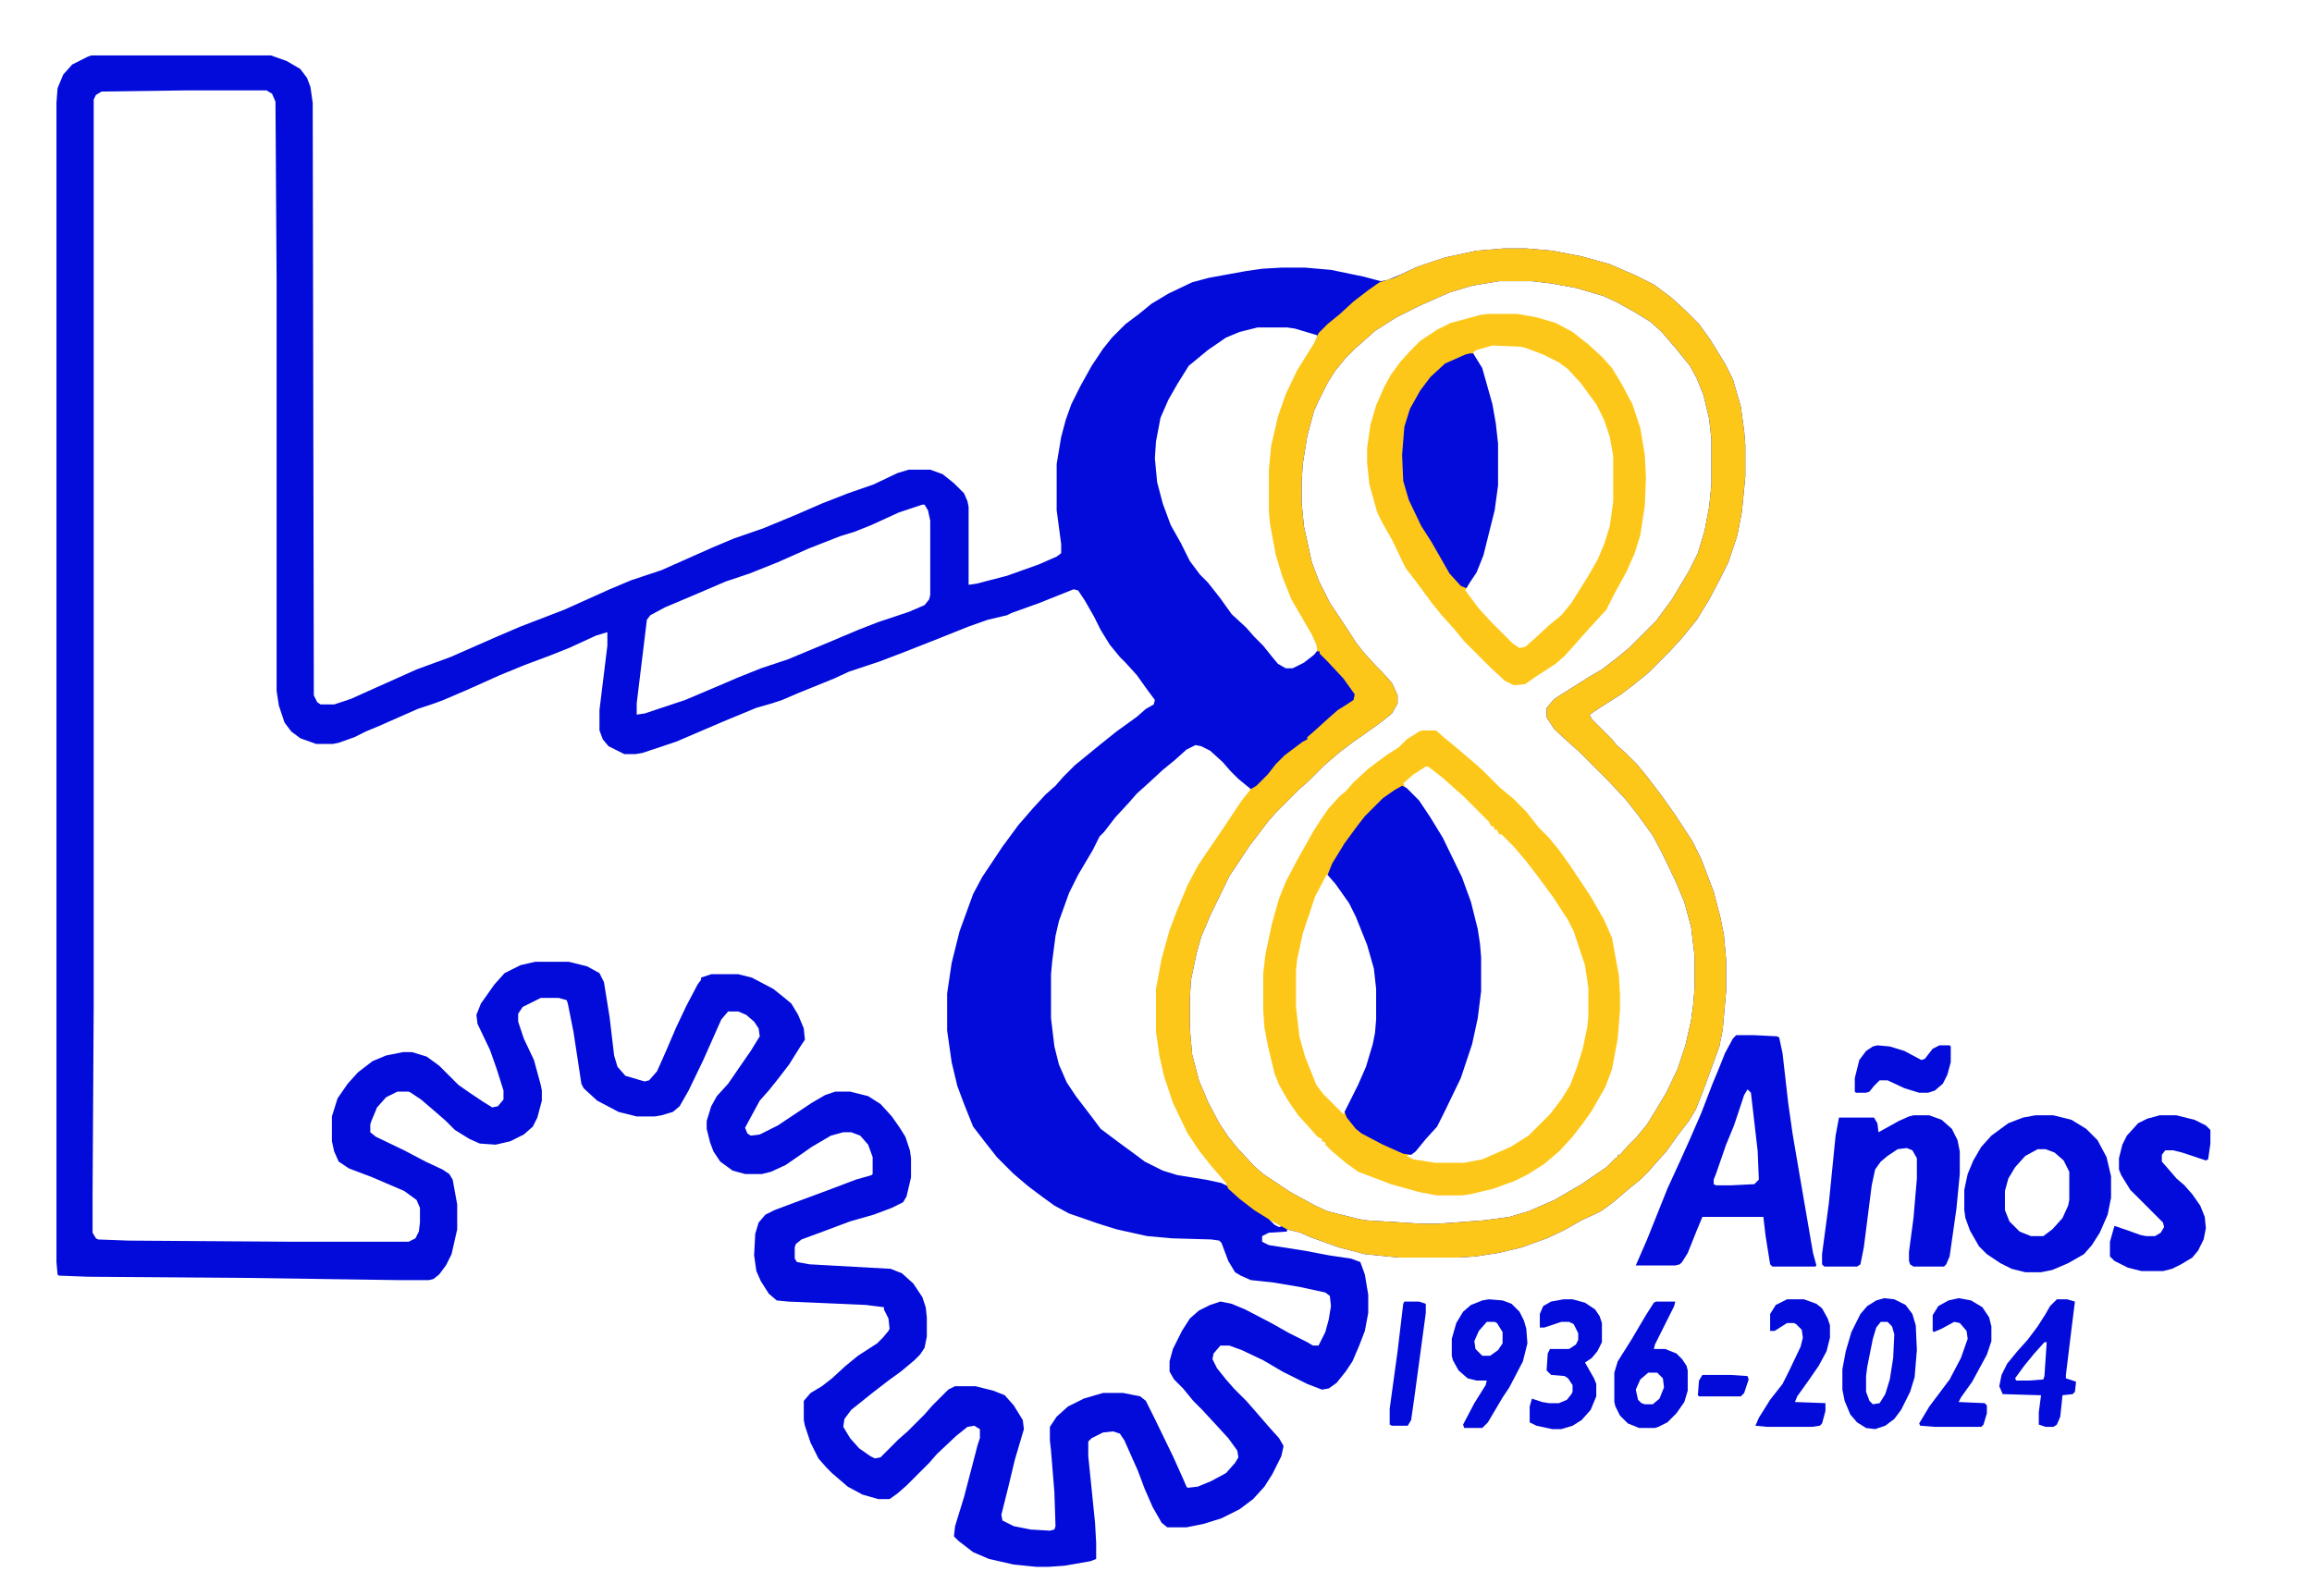 <?xml version="1.0" encoding="UTF-8"?>
<svg version="1.1" viewBox="0 0 2048 1414" width="601" height="415" xmlns="http://www.w3.org/2000/svg">
<path transform="translate(81,49)" d="m0 0h159l14 5 12 7 6 8 3 8 2 14 1 525 3 6 3 2h12l15-5 20-9 38-17 30-11 41-18 21-9 39-15 40-18 19-8 27-9 45-20 19-8 26-9 29-12 23-10 23-9 23-8 21-10 10-3h19l11 4 10 8 9 9 3 7 1 5v69l7-1 27-7 28-10 16-7 4-3v-8l-4-30v-41l4-24 4-15 5-14 8-16 10-18 10-15 8-10 12-12 12-9 11-9 15-9 21-10 15-4 33-6 14-2 17-1h21l23 2 29 6 15 4 6-1 12-5 15-7 24-8 28-6 24-2h20l23 2 26 5 25 7 23 10 16 8 16 12 13 12 11 11 10 14 13 21 7 14 7 24 3 22 1 12v28l-3 31-4 21-8 24-8 16-9 17-11 18-13 16-11 12-19 19-11 9-13 10-19 12-9 6 2 4 18 18 4 5 8 7 10 10 9 11 13 17 12 17 15 23 8 16 11 29 6 23 3 15 2 22v28l-3 34-3 15-8 22-7 19-6 15-6 10-10 13-10 14-9 10-7 8-7 7-10 8-14 12-11 8-17 8-16 9-15 7-22 8-21 5-20 3-15 1h-53l-30-3-23-6-25-9-9-4-12-3v2l-16 1-6 3v5l6 3 32 5 21 4 20 3 8 3 4 11 3 18v16l-3 16-5 13-6 14-6 9-8 10-7 5-6 1-13-5-22-11-17-10-19-9-11-4h-8l-6 7-1 5 4 8 8 10 7 8 11 11 7 8 13 15 9 10 4 7-2 9-8 16-7 11-10 11-12 9-16 8-16 5-15 3h-17l-5-4-8-14-7-16-6-16-12-27-4-6-6-2-9 1-10 5-3 3v13l6 59 1 18v14l-5 2-23 4-14 1h-11l-20-2-22-5-14-6-13-10-4-4 1-9 8-26 12-46 2-6v-8l-5-3-6 1-10 8-17 16-7 8-20 20-8 7-7 5h-10l-14-4-13-7-14-12-5-5-7-8-7-14-5-15-1-5v-17l6-7 10-6 9-7 12-11 11-9 17-11 5-5 5-6 1-2-1-9-4-8v-2l-16-2-69-3-10-1-7-6-7-11-4-9-2-14 1-19 3-10 6-7 8-4 24-9 27-10 21-8 14-4 1-1v-15l-4-11-7-8-8-3h-7l-11 3-17 10-10 7-13 9-13 6-8 2h-15l-11-3-11-8-6-9-3-8-3-12v-7l4-13 5-9 10-11 11-16 9-13 8-13-1-7-4-6-7-6-7-3h-9l-6 7-16 36-13 27-8 14-6 5-10 3-6 1h-16l-16-4-19-10-12-11-2-4-7-46-5-25-1-3-7-2h-16l-16 8-4 6v7l5 15 9 19 6 22 1 5v9l-4 15-4 8-8 7-12 6-13 3-14-1-9-4-13-8-8-8-8-7-14-12-9-6-2-1h-10l-10 5-8 9-5 12-1 3v7l5 4 25 12 19 10 15 7 6 4 3 5 4 22v22l-5 22-5 10-6 8-5 4-4 1h-26l-138-2-138-1-26-1-1-1-1-11v-1027l1-13 5-12 8-9 14-7zm83 31-74 1-5 3-2 4v803l-1 168v33l3 5 2 1 27 1 145 1h103l6-3 3-6 1-8v-13l-3-7-11-8-28-12-21-8-9-6-4-9-2-9v-22l5-16 9-13 9-10 13-10 12-5 15-3h8l13 4 11 8 17 17 10 7 12 8 8 5 5-1 5-6v-8l-6-19-6-17-11-23-1-8 4-10 12-17 9-10 14-7 13-3h30l16 4 11 6 4 8 5 31 4 34 3 10 7 8 17 5 4-1 7-8 8-18 9-21 9-19 10-19 3-4v-2l9-3h24l12 3 19 10 10 8 6 5 6 10 5 12 1 10-4 6-10 16-10 13-8 10-8 9-13 24 2 5 3 2 8-1 16-8 30-20 12-7 9-3h13l16 4 11 7 10 11 7 10 5 8 4 12 1 7v17l-4 17-3 5-10 5-16 6-21 6-24 9-19 7-5 4-1 3v10l2 3 11 2 72 4 10 4 10 9 8 12 3 9 1 9v17l-2 10-4 6-5 5-12 10-11 8-13 10-20 16-6 8-1 7 6 10 8 9 10 7 4 2 5-1 16-16 8-7 15-15 7-8 14-14 6-3h18l16 4 10 4 8 9 8 13 1 8-8 27-6 25-6 24 1 5 10 5 15 3 17 1 4-1 1-3-1-30-3-37-1-9v-12l6-9 10-9 14-7 17-5h18l15 3 5 4 8 16 16 33 9 20 3 7 1 1 9-1 12-5 13-7 8-9 3-5-1-6-8-11-11-12-12-13-8-8-9-11-8-8-4-7v-9l3-11 8-16 7-11 8-7 10-5 9-3 10 2 12 5 23 12 16 9 16 8 5 3h5l6-12 3-11 2-12-1-9-4-3-23-5-24-4-19-2-9-4-5-3-6-10-6-16-2-2-7-1-35-1-22-2-27-6-16-5-26-9-13-7-11-8-12-9-13-11-15-15-11-14-10-13-8-20-6-16-5-21-4-28v-33l4-27 7-28 12-33 8-15 18-27 14-19 13-15 11-12 9-8 7-8 10-10 22-18 15-12 18-13 8-7 7-4 1-4-6-8-10-14-10-11-5-5-9-11-8-13-6-12-8-14-6-9-4-1-30 12-25 9-4 2-17 4-17 6-25 10-33 13-21 8-27 9-13 6-32 13-14 6-9 3-14 4-29 12-42 18-30 10-6 1h-10l-14-7-5-6-3-8v-18l7-57v-12l-10 3-24 11-15 6-24 9-22 9-29 13-21 9-8 3-15 5-34 15-12 5-10 5-14 5-5 1h-15l-14-5-8-6-6-8-5-15-2-13v-365l-1-157-3-7-5-3zm1164 169-24 4-20 6-27 12-20 10-19 12-10 9-8 7-8 8-9 11-7 11-8 16-4 9-6 22-4 25-1 17v17l2 21 7 32 6 16 10 20 14 21 9 14 7 9 11 12 5 5 9 10 5 11v7l-5 9-10 8-14 10-10 7-12 9-14 12-14 14-8 7-21 21-7 8-16 21-18 27-17 35-8 19-4 14-5 24-1 16v27l2 23 6 23 8 19 10 19 8 12 9 11 14 15 8 7 24 16 22 12 11 5 28 7 6 1 49 3h15l41-3 22-3 17-5 23-10 24-14 22-15 8-8 2-1v-2h2l7-8 8-8 9-11 8-13 9-15 10-21 7-21 5-22 2-15 1-13v-30l-3-25-6-22-8-19-12-25-8-15-13-18-11-14-15-16-27-27-8-7-13-12-6-9-1-2v-8l7-8 30-19 12-7 13-10 11-9 24-24 14-19 15-25 8-16 6-20 4-21 2-20v-40l-2-18-5-21-6-15-6-11-13-16-12-14-10-9-13-8-16-9-13-6-24-7-22-4-17-2zm-214 41-16 4-12 5-16 11-17 14-10 16-8 14-7 16-4 21-1 15 2 21 5 19 7 19 9 16 8 16 9 12 7 7 11 14 10 14 13 12 7 8 8 8 8 10 5 6 7 4h6l10-5 9-7 4-5-3-10-9-15-11-19-8-20-6-20-5-27-1-11v-37l2-21 6-26 7-20 10-21 15-24 2-4v-3l-20-6-7-1zm-297 157-21 7-24 11-15 6-13 4-28 11-27 12-25 10-21 7-28 12-26 11-13 7-3 4-9 74v10l7-1 36-12 26-11 21-9 20-8 24-8 36-15 26-11 18-7 27-9 14-6 4-5 1-4v-66l-2-9-3-5zm242 213-8 4-10 9-11 9-13 12-10 9-7 8-12 13-10 13-4 4-6 12-13 22-8 16-9 25-3 13-3 23-1 11v39l3 25 4 16 7 16 8 12 13 17 9 12 16 12 15 11 8 6 16 8 13 4 25 4 14 3 6 3-2-4-12-14-11-14-10-15-13-27-8-24-4-18-3-21v-38l5-27 7-25 6-16 10-24 9-17 8-12 13-19 18-27 7-8v-2l-11-9-7-7-7-8-11-10-8-4zm29 391m35 28m1 1 5 5 4 2 3-1-10-6z" fill="#020BDA"/>
<path transform="translate(1332,220)" d="m0 0h20l23 2 26 5 25 7 23 10 16 8 16 12 13 12 11 11 10 14 13 21 7 14 7 24 3 22 1 12v28l-3 31-4 21-8 24-8 16-9 17-11 18-13 16-11 12-19 19-11 9-13 10-19 12-9 6 2 4 18 18 4 5 8 7 10 10 9 11 13 17 12 17 15 23 8 16 11 29 6 23 3 15 2 22v28l-3 34-3 15-8 22-7 19-6 15-6 10-10 13-10 14-9 10-7 8-7 7-10 8-14 12-11 8-17 8-16 9-15 7-22 8-21 5-20 3-15 1h-53l-30-3-23-6-25-9-9-4-12-3-13-7-16-10-13-10-10-9-2-5-13-15-11-14-10-15-13-27-8-24-4-18-3-21v-38l5-27 7-25 6-16 10-24 9-17 8-12 13-19 18-27 8-10 5-3 10-10 7-9 8-8 16-12 4-2v-2l8-7 11-10 8-7 8-5 6-4 1-5-10-14-14-15-7-7v-2h-2l-1-6-4-9-7-12-11-19-8-20-6-20-5-27-1-11v-37l2-21 6-26 7-20 10-21 15-24 4-9 8-8 11-9 12-11 13-10 10-7 13-4 21-10 24-8 28-6zm-4 29-24 4-20 6-27 12-20 10-19 12-10 9-8 7-8 8-9 11-7 11-8 16-4 9-6 22-4 25-1 17v17l2 21 7 32 6 16 10 20 14 21 9 14 7 9 11 12 5 5 9 10 5 11v7l-5 9-10 8-14 10-10 7-12 9-14 12-14 14-8 7-21 21-7 8-16 21-18 27-17 35-8 19-4 14-5 24-1 16v27l2 23 6 23 8 19 10 19 8 12 9 11 14 15 8 7 24 16 22 12 11 5 28 7 6 1 49 3h15l41-3 22-3 17-5 23-10 24-14 22-15 8-8 2-1v-2h2l7-8 8-8 9-11 8-13 9-15 10-21 7-21 5-22 2-15 1-13v-30l-3-25-6-22-8-19-12-25-8-15-13-18-11-14-15-16-27-27-8-7-13-12-6-9-1-2v-8l7-8 30-19 12-7 13-10 11-9 24-24 14-19 15-25 8-16 6-20 4-21 2-20v-40l-2-18-5-21-6-15-6-11-13-16-12-14-10-9-13-8-16-9-13-6-24-7-22-4-17-2z" fill="#FCC719"/>
<path transform="translate(1260,647)" d="m0 0h12l8 7 11 9 14 12 8 7 16 16 11 9 12 12 11 14 9 9 9 11 10 14 18 27 12 21 7 16 6 33 1 17v14l-2 25-5 27-6 16-12 21-7 10-10 13-12 13-13 11-14 9-12 6-19 7-21 5-7 1h-22l-16-3-25-7-21-8-8-3-11-8-13-11-5-5v-2l-3-1v-2l-4-2-7-8-10-11-9-13-8-14-4-10-6-25-3-16-1-15v-33l2-17 6-28 6-21 6-15 10-19 14-25 7-11 7-10 10-11 5-4 7-8 13-12 16-12 11-7 7-7 11-7zm3 32-11 7-9 8 2 4 11 11 10 15 11 18 17 35 8 22 6 24 2 13 1 12v30l-3 24-5 23-10 30-14 29-7 14-10 11-8 10-4 3-4 2 6 3 19 3h26l16-3 25-11 16-10 19-19 10-13 8-13 6-16 5-16 4-19 1-9v-26l-3-20-10-30-5-10-13-20-14-19-10-13-11-13-11-11h-2l-2-4h-2l-1-3h-2l-2-4-23-23-8-7-10-9-9-7-4-3zm-88 96-10 19-11 33-5 23-1 10v32l3 26 5 18 10 25 6 8 18 18 2-2 12-24 7-16 6-20 2-10 1-12v-27l-2-18-6-21-10-25-6-12-12-17-7-8z" fill="#FDC719"/>
<path transform="translate(1318,278)" d="m0 0h26l17 3 17 5 15 8 14 11 12 11 9 10 9 15 9 17 7 21 4 24 1 20-1 25-4 26-5 16-7 16-11 20-7 14-11 12-10 11-7 8-9 10-8 7-17 11-10 7-10 1-8-4-12-11-24-24-9-11-10-11-9-11-14-19-10-13-12-25-8-14-5-10-7-25-2-19v-13l3-21 5-17 7-16 6-11 8-11 9-10 9-9 15-10 12-6 15-4 11-3zm4 28-14 4-3 2 1 4 6 10 9 32 3 17 2 18v37l-3 22-10 40-6 15-6 9-3 7 12 16 11 12 19 19 6 4 5-1 8-7 13-12 11-9 9-11 15-24 8-14 6-14 5-16 3-22v-40l-3-17-5-15-7-14-14-19-11-12-8-6-14-7-16-6-5-1z" fill="#FDC71A"/>
<path transform="translate(1242,696)" d="m0 0 4 2 11 11 10 15 11 18 17 35 8 22 6 24 2 13 1 12v30l-3 24-5 23-10 30-14 29-7 14-10 11-9 11-4 3-7-1-18-8-19-10-5-4-8-10-2-5 12-24 7-16 6-20 2-10 1-12v-27l-2-18-6-21-10-25-6-12-12-17-7-8 4-10 11-18 11-15 7-9 16-16 10-7z" fill="#020BDA"/>
<path transform="translate(1538,917)" d="m0 0h16l20 1 2 1 3 14 5 44 4 28 7 41 11 64 3 11-1 1h-38l-2-2-4-25-2-17h-54l-5 12-8 20-5 8-2 2-4 1h-35l10-23 18-45 11-24 9-20 10-23 10-26 5-12 6-15 7-13zm10 48-3 5-9 27-7 17-9 26-2 5v4l2 1h14l20-1 4-4-1-25-6-52z" fill="#020BDA"/>
<path transform="translate(1302,313)" d="m0 0h3l8 13 9 32 3 17 2 18v37l-3 22-10 40-6 15-6 9-3 5-5-2-10-11-16-28-9-14-11-23-5-17-1-23 2-25 5-16 9-16 9-12 13-12 18-8z" fill="#020BDA"/>
<path transform="translate(1803,988)" d="m0 0h16l16 4 13 8 10 10 8 15 4 17v19l-3 15-7 16-7 11-7 8-14 8-14 6-10 2h-14l-12-3-10-5-12-8-7-7-8-14-4-11-1-7v-18l3-14 5-12 7-12 9-10 15-11 13-5zm2 30-11 6-9 10-6 10-3 11v17l4 10 9 9 10 4h11l8-6 9-10 5-11 1-5v-25l-5-10-8-7-8-3z" fill="#020BDA"/>
<path transform="translate(1695,988)" d="m0 0h14l11 4 9 8 5 10 2 10v20l-3 31-6 42-3 7-2 2h-27l-3-2-1-3v-8l4-30 3-35v-18l-4-7-5-2-8 1-9 6-6 5-5 7-3 14-7 55-3 15-3 2h-29l-2-2v-9l6-45 6-60 3-16h31l3 5 1 8 18-10 9-4z" fill="#020BDA"/>
<path transform="translate(1913,988)" d="m0 0h15l16 4 10 5 4 4v12l-2 14-2 1-21-7-8-2h-7l-3 4v6l7 8 6 7 7 6 7 8 7 10 4 10 1 10-2 10-5 10-5 6-10 6-8 4-8 2h-19l-12-3-12-6-4-4v-13l4-14 9 3 14 5 5 1h8l5-3 3-5-1-4-29-29-8-13-2-5v-10l3-12 4-8 10-11 8-4z" fill="#020BDA"/>
<path transform="translate(1669,1150)" d="m0 0 9 1 10 5 6 8 3 10 1 22-2 24-4 13-8 16-6 8-8 6-9 3-8-1-8-5-6-7-5-12-2-10v-18l3-16 5-17 8-16 6-7 8-5zm-3 21-4 5-3 10-5 25-1 8v14l3 8 3 3 6-1 5-8 4-13 3-19 1-21-2-7-4-4z" fill="#020BDA"/>
<path transform="translate(1319,1151)" d="m0 0 12 1 8 3 7 7 4 8 2 7 1 13-4 16-12 23-6 9-13 22-5 5h-16l-1-3 10-19 10-16 1-4h-9l-8-2-8-7-5-9-1-4v-15l4-14 6-10 7-6 10-4zm-2 20-7 8-4 9 1 7 6 6h7l7-5 4-6v-10l-5-8-2-1z" fill="#020BDA"/>
<path transform="translate(1467,1153)" d="m0 0h17l-1 4-17 34-1 4h10l10 4 5 5 4 6 1 4v18l-3 10-7 10-8 8-8 4-3 1h-14l-10-4-7-7-4-8-1-4v-26l3-10 12-19 13-22 7-11zm-7 63-7 6-4 9 2 9 3 3 3 1h7l6-5 4-10-1-8-5-5z" fill="#020BDA"/>
<path transform="translate(1385,1151)" d="m0 0h8l11 3 9 6 4 6 2 6v17l-4 8-5 6-6 4 8 14 2 5v11l-5 12-8 9-8 5-10 3h-8l-14-3-6-3v-14l2-7 9 3 6 1h9l7-3 4-5 1-2v-6l-4-6-3-2-12-1-4-4 1-15 2-4h17l6-4 2-4v-6l-4-8-4-2h-7l-15 5h-4v-12l3-7 7-4z" fill="#020BDA"/>
<path transform="translate(1583,1151)" d="m0 0h15l11 4 5 4 5 9 2 6v11l-3 12-7 13-9 13-10 14-2 5 27 1v7l-3 11-2 2-7 1h-40l-10-1 3-7 10-16 11-14 6-12 10-21 2-8-1-7-5-5-2-1h-6l-11 7h-4v-15l5-8z" fill="#020BDA"/>
<path transform="translate(1822,1151)" d="m0 0h9l7 2-3 24-5 41v3l9 3-1 9-2 2-9 1-2 19-3 7-3 2h-7l-6-2v-11l2-15-34-1-3-7 2-10 5-10 9-11 9-10 9-12 7-11 4-7zm-11 38-9 10-9 11-8 11 1 2h11l13-1 1-3 2-30z" fill="#020BDA"/>
<path transform="translate(1735,1150)" d="m0 0 11 2 10 6 6 9 2 8v13l-4 12-13 24-10 14-2 4 23 1 2 2v7l-3 10-2 2h-41l-13-1-1-2 9-15 18-24 10-19 6-17-1-7-6-7-5-1-11 6-7 3-1-1v-14l5-8 9-5z" fill="#020BDA"/>
<path transform="translate(1663,926)" d="m0 0 11 1 13 4 15 8 3-1 7-9 6-3h9l1 1v14l-3 11-4 8-7 6-6 2h-8l-13-4-15-7h-7l-5 5-4 5-3 1h-9l-1-1v-12l4-16 6-8 6-4z" fill="#020BDA"/>
<path transform="translate(1244,1153)" d="m0 0h13l6 2v8l-10 74-3 21-3 5h-14l-2-1v-14l7-51 5-42z" fill="#020BDA"/>
<path transform="translate(1508,1218)" d="m0 0h25l15 1 1 3-4 12-3 3h-37l-1-1 1-13z" fill="#020BDA"/>
</svg>
